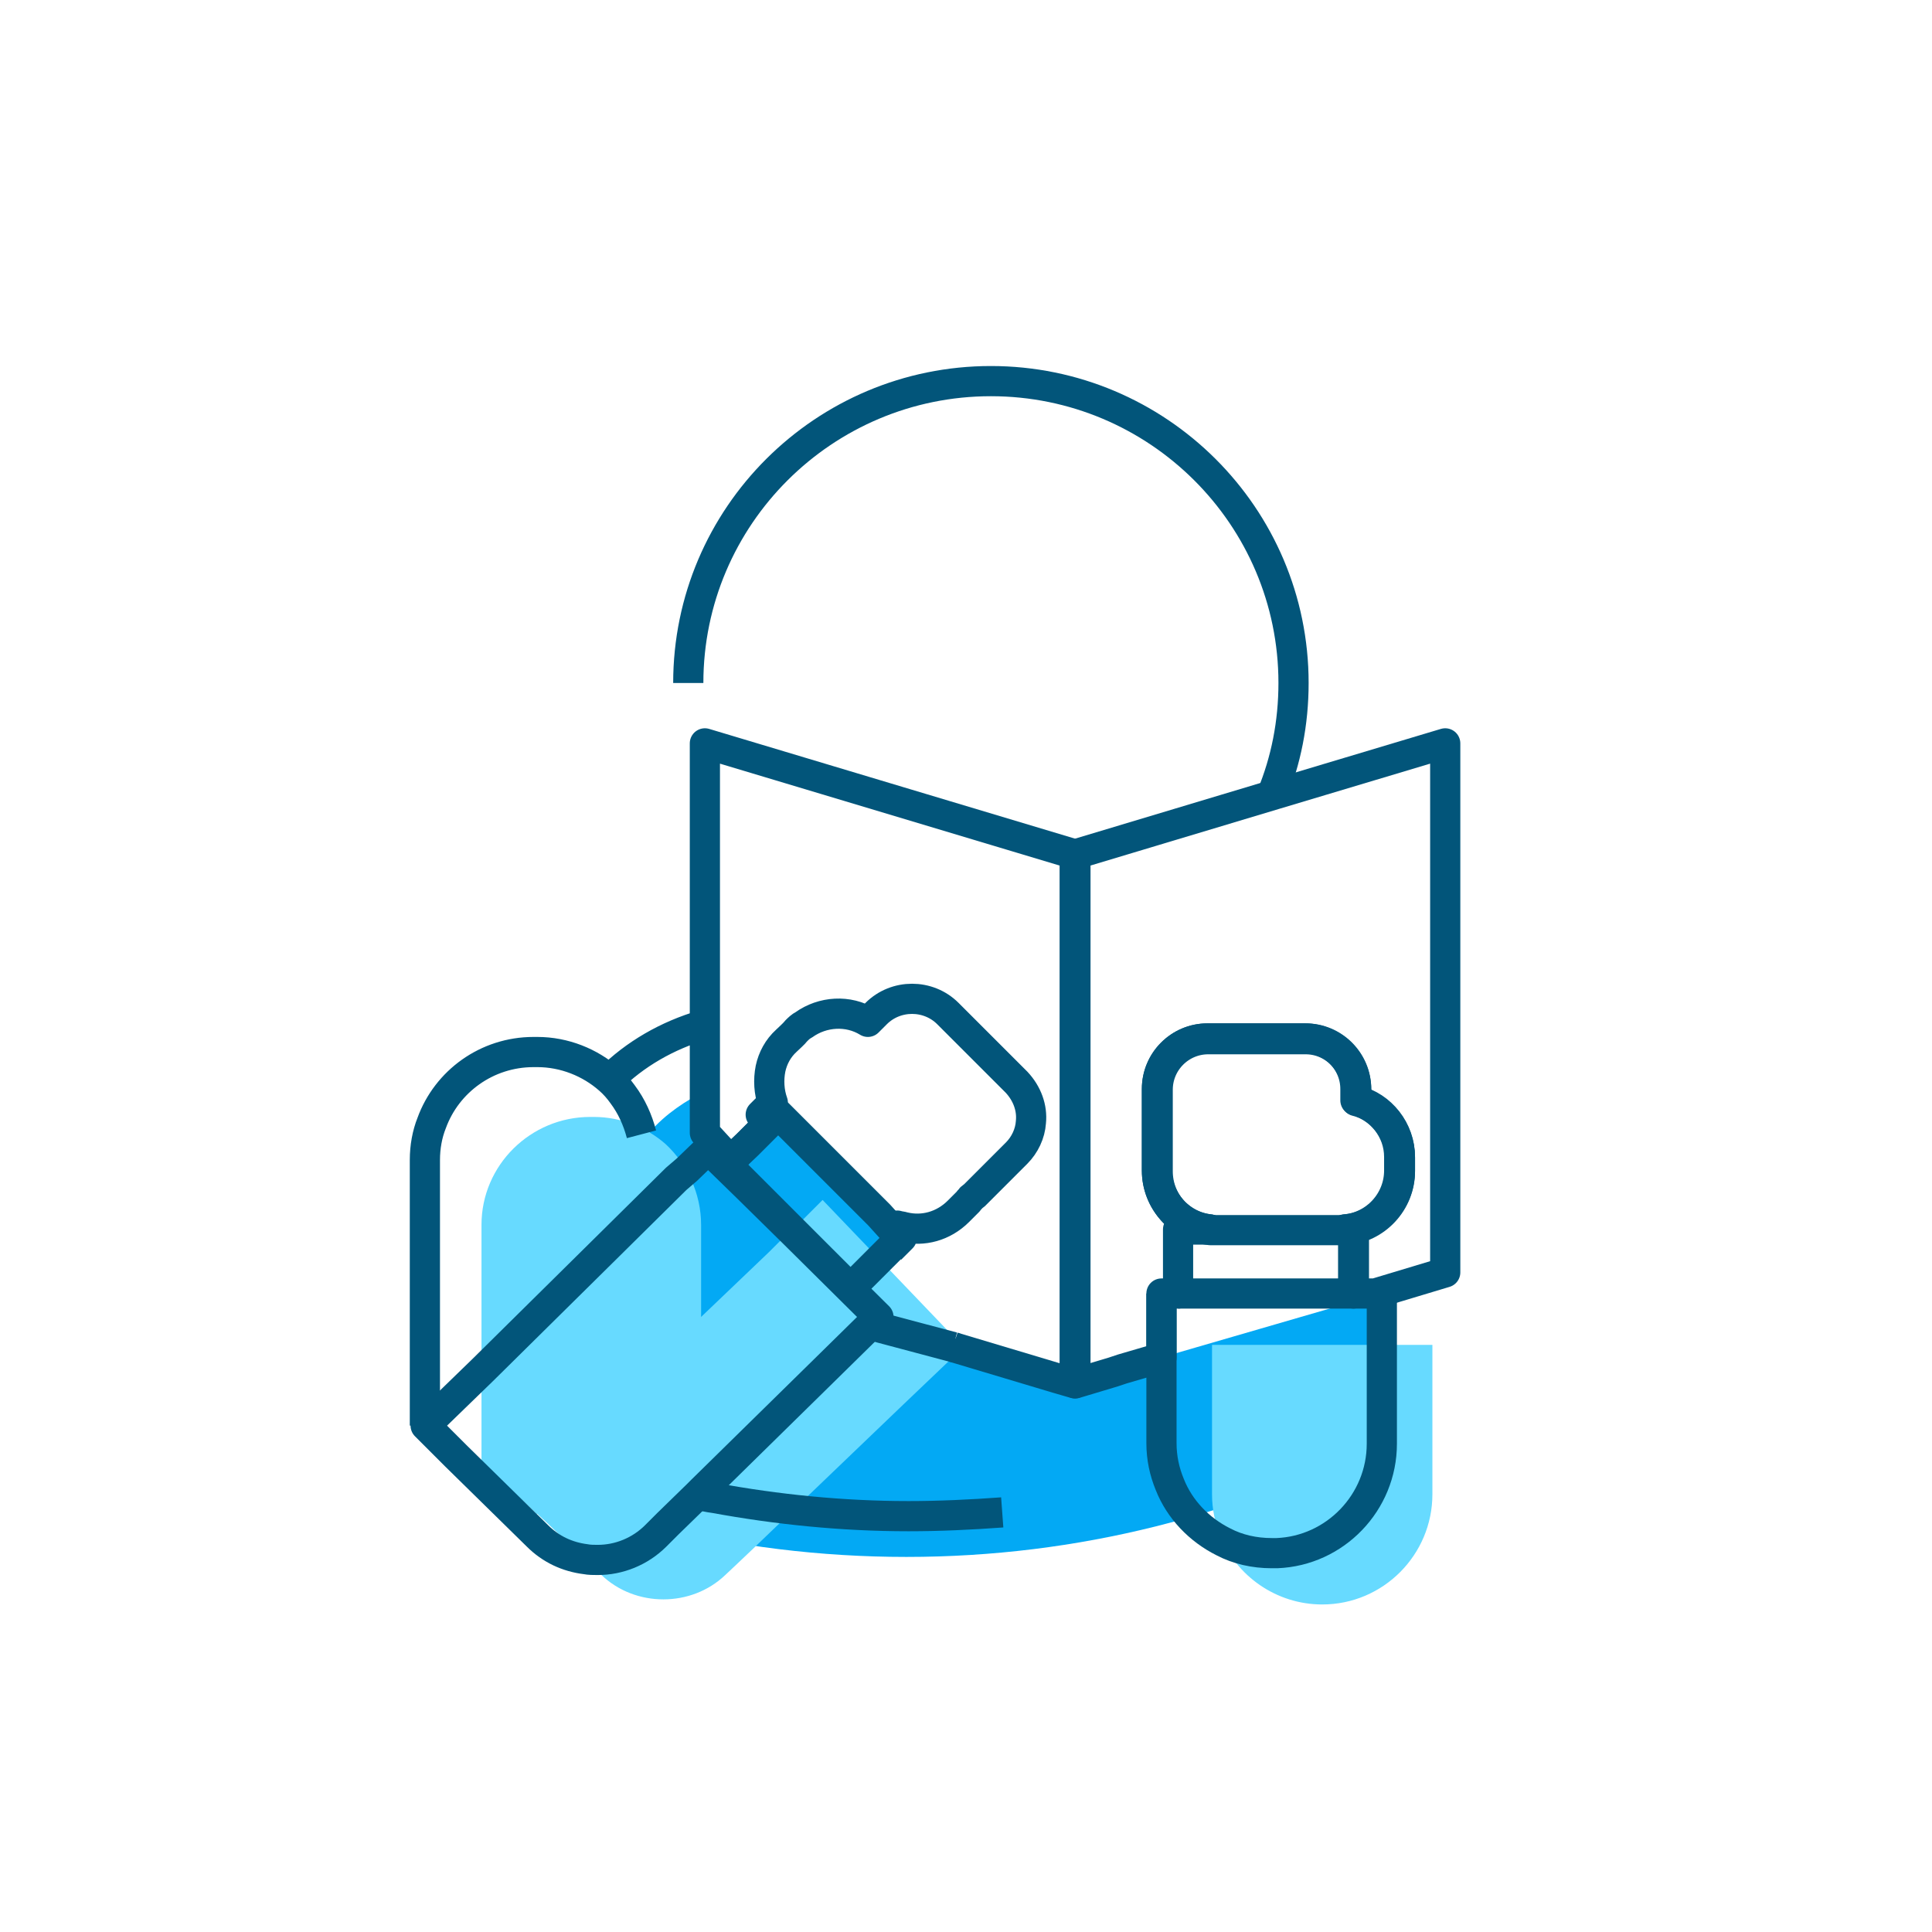 <svg viewBox="0 0 256 256" xmlns="http://www.w3.org/2000/svg"><style>.st2{fill:#67daff}.st3{fill:none;stroke:#02557a;stroke-width:4;stroke-linejoin:round;stroke-miterlimit:10}</style><g id="Ebene_4"><path d="M183.2 190.8c-18.9 9.9-40.3 15.5-63.1 15.5-11.4 0-22.5-1.4-33.1-4-4.2-1.2-8.2-2.5-12.1-4.1-.9-.3-1-2.5-.6-5.6.8-6.8 3.9-18.3 6.6-27.5 2.3-7.8 4.3-14 4.3-14 .3-.4.6-.7.9-1.1 2.1-2.4 4.8-4.2 7.5-5.5v5.7l3.4 3.7 2.2-2.1 2.5-2.5.4-.4 1.1-1.1.6.6 12.8 12.8c.7.6 1.5 1 2.3 1.3l-.5.5 1.1 1.1-3.9 3.9-2 2-.6.6-.1.1-7.7-7.7-.1.1 11.6 11.4-1 1 10.9 3 13.7 4.1 2.4.7v-6.2h.1v6.1l5-1.5 1.2-.4 4.1-1.2 30.3-8.8-.2 19.5z" fill="#03a9f4"/><path class="st2" d="M86 211c-12-7-14-10-22.2-17v-31.7c0-7.9 6.5-14.3 14.4-14.3h.5c3.6 0 7 1.4 9.5 3.6 2.9 2.7 4.7 6.6 4.7 10.7v42.8c-.1 0-.1 0-.2-.1l-6.7 6zm41-33.2l-.7.8v-.1l-10.9-3 1-1-11.5-11.4 4.1-4.1z"/><path class="st2" d="M127 179.2l-.8.7-6.5 6.2-14.5 13.9-.4.4-5 4.8-2 1.9-1.7 1.6c-4.5 4.3-11.9 4.3-16.4 0l-2.2-2.1-5-4.8-1.3-1.2h-.1l-2.7-2.6.9-.9 2.3-2.2 1-1 1.4-1.4 13.7-13.1 5.2-4.9 9-8.6 1.3-1.3 1.6-1.5 11.6 11.4-1 1 10.9 3 .7.7zm62.8-1V198c0 8-6.5 14.6-14.6 14.6-6.1 0-11.4-3.8-13.5-9.1-.7-1.7-1.1-3.5-1.1-5.5v-19.8h29.2z"/></g><g id="Ebene_3"><path class="st3" d="M91.2 90.5c0-22.1 18-40 40.1-40s40.1 17.9 40.1 40c0 5.3-1 10.3-2.9 14.9M85 150.3c-.5-1.9-1.3-3.7-2.5-5.3-.5-.7-1.1-1.4-1.8-2-2.5-2.2-5.9-3.6-9.5-3.6h-.5c-6.2 0-11.5 3.9-13.5 9.4-.6 1.5-.9 3.2-.9 4.9v35.2m76.5 11.5c-4.1.3-8.3.5-12.4.5-8.9 0-17.5-.9-25.7-2.4-.8-.1-1.7-.3-2.5-.5m-11.4-55c3.3-3.3 7.6-5.8 12.4-7.2m33.1 42.7l13.7 4.1 2.4.7v-70.1l-7-2.1-42-12.6v51.6l3.4 3.7 2.2-2.1 2.5-2.5.4-.4-1.1-1.1 1.6-1.6c-.5-1.4-.6-3-.3-4.5.3-1.4 1-2.7 2.1-3.7.3-.3 1-.9 1.3-1.3.3-.3.6-.6 1-.8 2.5-1.8 5.9-2 8.5-.4l1.1-1.1c2.6-2.6 6.9-2.6 9.5 0l9.1 9.1c1.4 1.5 2.1 3.4 1.9 5.3-.1 1.5-.8 3-1.9 4.1l-5.6 5.6c-.1.1-.3.2-.4.3-.1.2-.3.3-.4.5l-1.3 1.3c-2 2-4.7 2.7-7.2 2.1-.3-.1-.6-.1-.9-.2l-.5.5 1.1 1.1-1.5 1.5"/><path class="st3" d="M115.4 175.6l10.9 2.9-.2-.1m65.4-79.9v70.1l-9.3 2.8h-2.8v-8.5h-1.1c4-.3 7.2-3.7 7.2-7.8v-1.8c0-3.6-2.5-6.7-5.8-7.5v-1.5c0-3.7-3-6.7-6.7-6.7h-13c-3.7 0-6.7 3-6.7 6.7v10.8c0 4 3.1 7.4 7 7.8h-4.2v8.5h-2.2v8.5l-1.1.3-4.1 1.2-1.2.4-5 1.5v-70.1l26.3-7.9 22.7-6.8z"/><path class="st3" d="M156.1 162.9h4.2c-3.9-.4-7-3.7-7-7.8v-10.8c0-3.7 3-6.7 6.7-6.7h12.9c3.7 0 6.7 3 6.7 6.7v1.5c3.3.9 5.8 3.9 5.8 7.5v1.8c0 4.1-3.2 7.5-7.2 7.8h1.1v8.5h-23.2m-39.7 3.1l-1 1-5.9 5.8L93 197.5l-.6.6-3.9 3.8-.6.6-1 1c-2.1 2.1-4.9 3.2-7.7 3.2-.5 0-1.1 0-1.6-.1-2.4-.3-4.6-1.3-6.4-3.1l-10.8-10.6-4-4 .9-.9 6.7-6.5L80.7 165l8.9-8.8L91 155l2.8-2.7 1.2 1.1 3.9 3.8 6.1 6 11.4 11.3zm2.9-10.4l-3.9 3.9-2 2-.6.6-.1.1-7.7-7.7-8.7-8.7.6-.6 2.2-2.1 2.5-2.5.4-.4 1.1-1.1.6.6 12.8 12.8 2.8 3.1zm-15.8-15.8l-.1-.1"/><path class="st3" d="M185.5 153.4v1.8c0 4.1-3.2 7.5-7.2 7.8h-17.9c-3.9-.4-7-3.7-7-7.8v-10.8c0-3.7 3-6.7 6.7-6.7H173c3.7 0 6.7 3 6.7 6.7v1.5c3.3.8 5.8 3.9 5.8 7.5zm-2.4 18.1v19.8c0 7.8-6.2 14.2-13.9 14.5h-.7c-2.3 0-4.5-.5-6.4-1.5-3.2-1.6-5.8-4.3-7.1-7.6-.7-1.7-1.1-3.5-1.1-5.5v-19.8"/></g></svg>